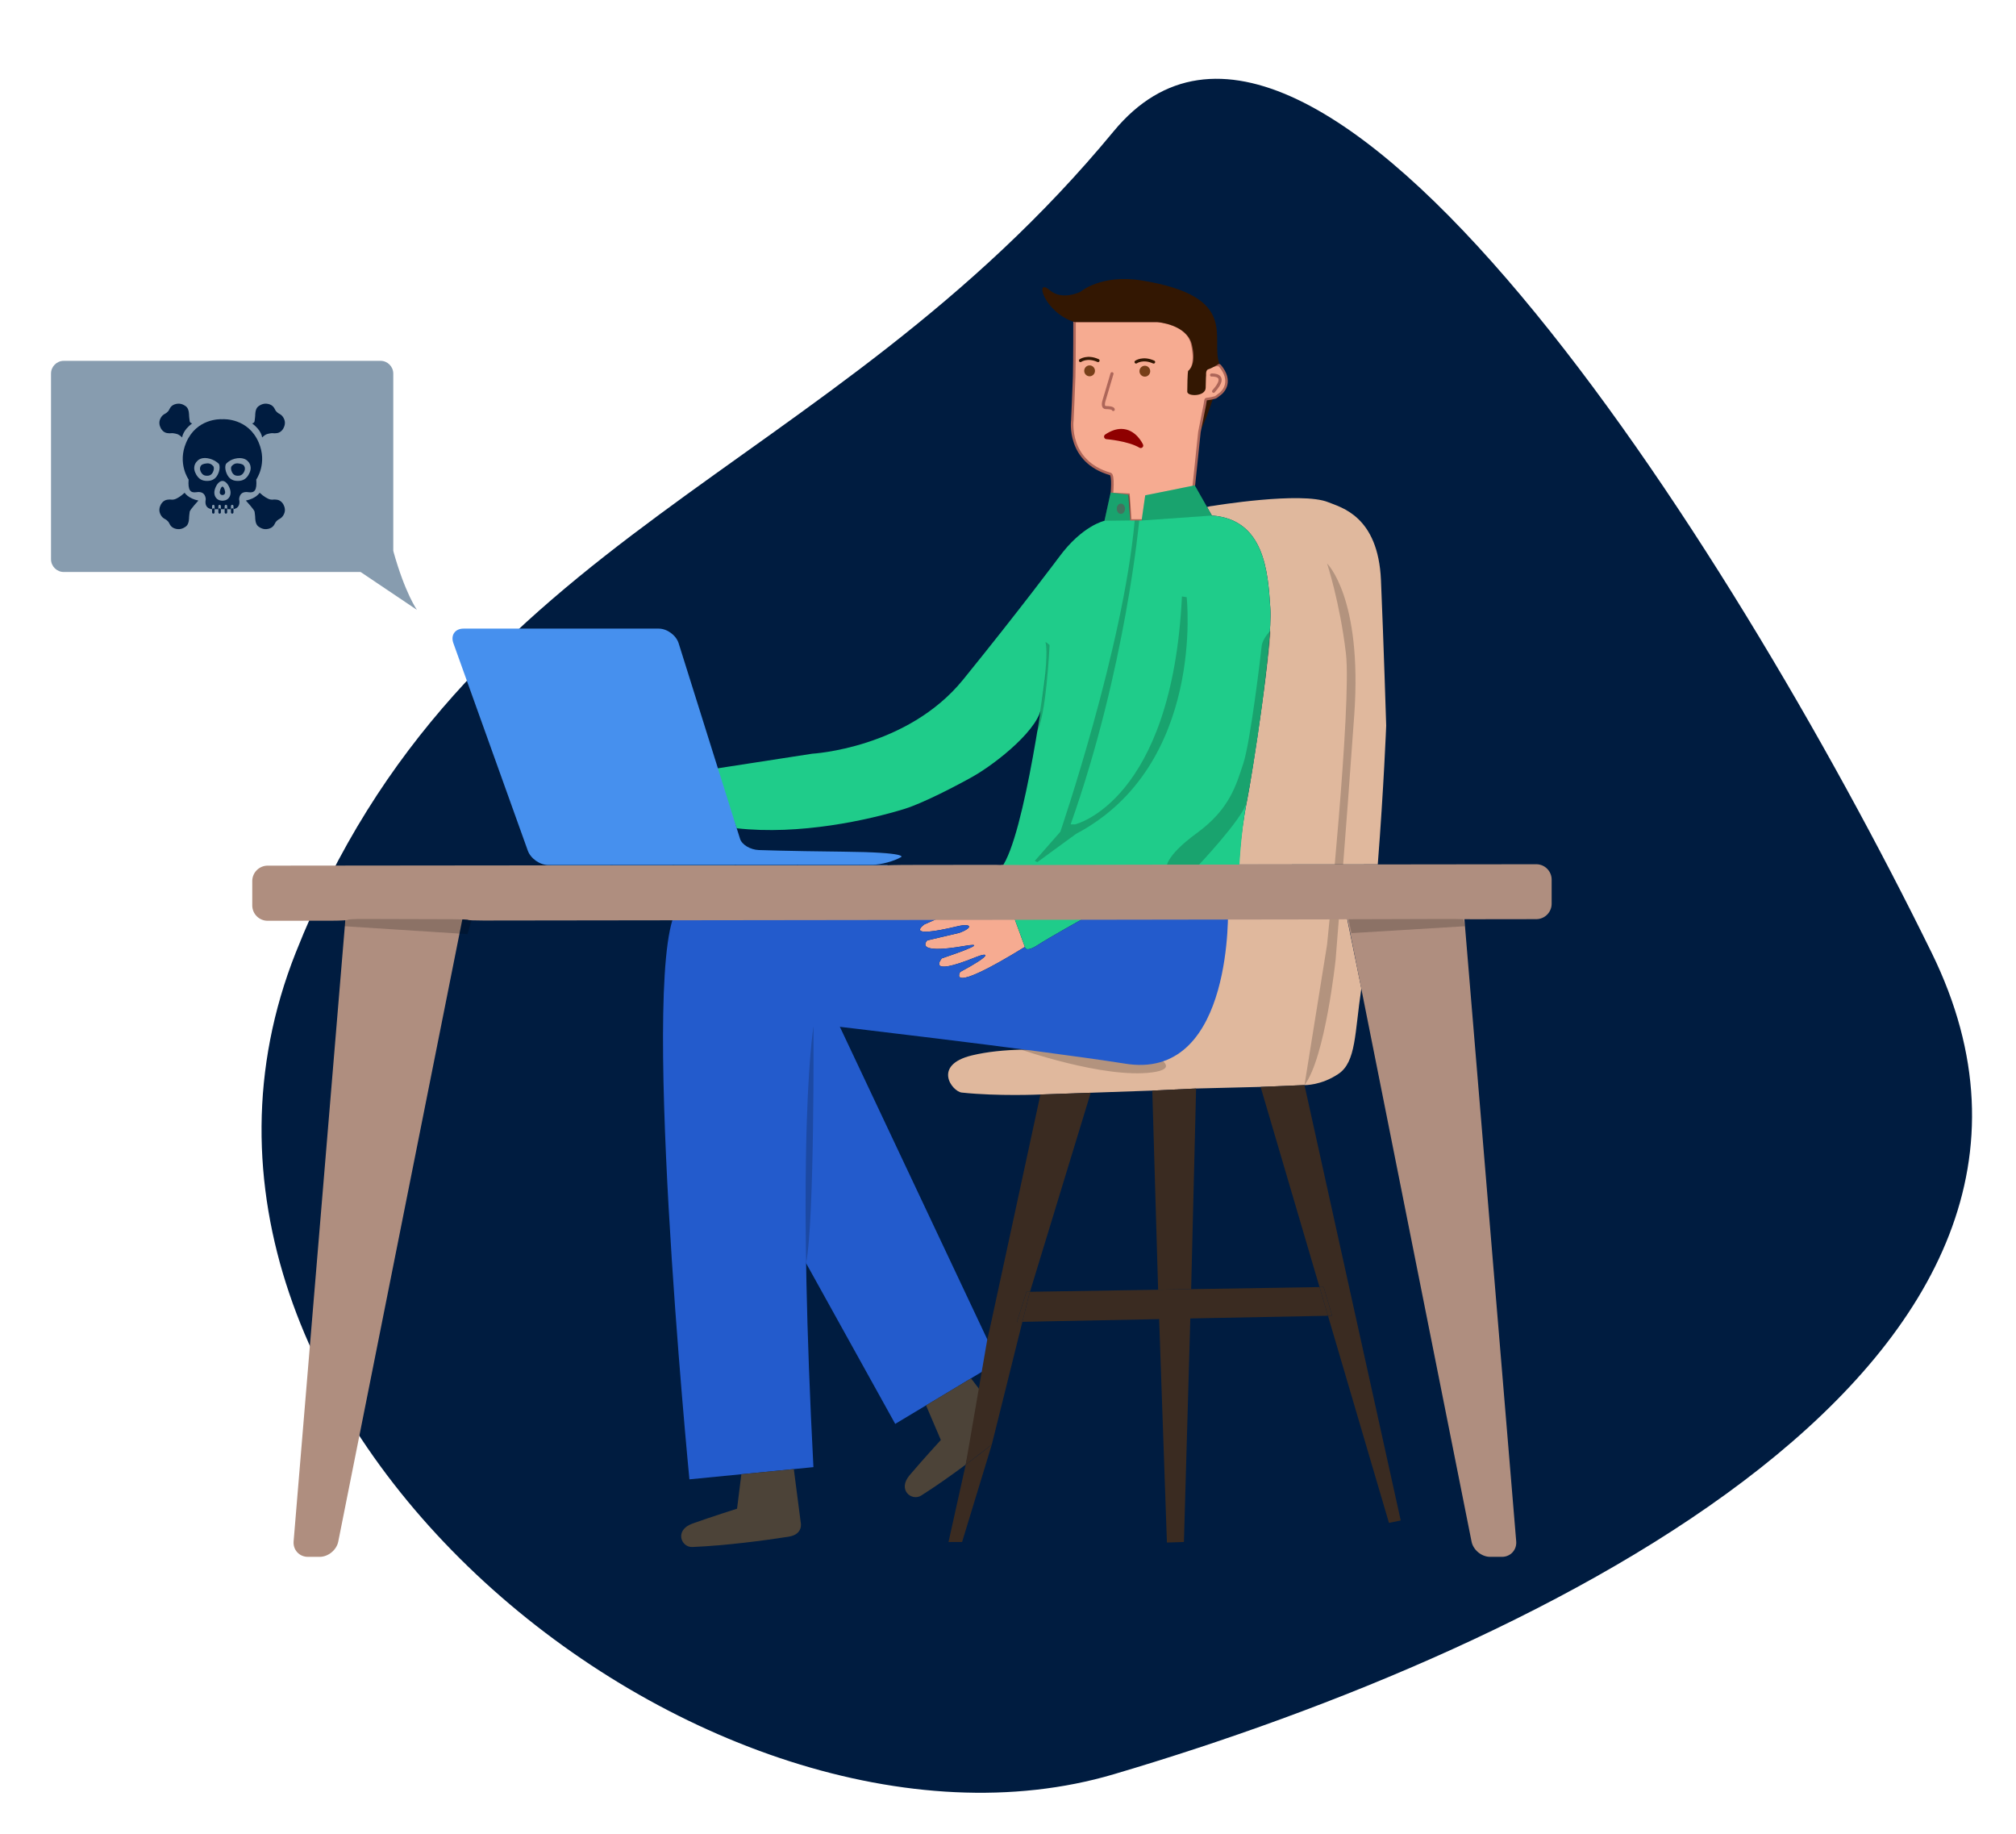 <?xml version="1.0" encoding="utf-8"?>
<!-- Generator: Adobe Illustrator 16.0.0, SVG Export Plug-In . SVG Version: 6.00 Build 0)  -->
<!DOCTYPE svg PUBLIC "-//W3C//DTD SVG 1.1//EN" "http://www.w3.org/Graphics/SVG/1.1/DTD/svg11.dtd">
<svg version="1.1" id="Layer_1" xmlns="http://www.w3.org/2000/svg" xmlns:xlink="http://www.w3.org/1999/xlink" x="0px" y="0px"
	 width="790.91px" height="719.48px" viewBox="0 0 790.91 719.48" enable-background="new 0 0 790.91 719.48" xml:space="preserve">
<path fill="#001C40" d="M757.822,373.737c78.416,159.765-150.928,272.069-320.91,322.245
	C278.696,742.685,43.947,555.663,116.001,373.737C181.538,208.271,324.06,188.153,436.912,51.492
	C515.145-43.246,677.762,210.622,757.822,373.737z"/>
<polygon fill="#235BCC" points="326.211,395.819 388.993,528.917 387.22,536.915 380.947,540.679 363.298,551.282 351.21,558.544 
	312.879,489.441 312.879,452.11 316.203,397.004 "/>
<path fill="#331702" d="M476.1,155.696c0,0-3.539,11.062-5.596,13.767c-2.055,2.706-2.322-13.583-2.322-13.583
	S473.654,150.623,476.1,155.696z"/>
<path fill="#F6AB91" d="M376.724,381.249c12.667-6.78,11.315-7.914,5.96-5.742c-19.761,7.998-13.186,0.422-13.186,0.422
	c15.297-5.163,14.681-5.875,8.976-4.886c-20.604,3.595-14.682-2.171-14.682-2.171l12.594-2.956c5.755-2.147,4.523-3.836-0.748-2.569
	c-21.762,5.211-12.943-0.76-12.943-0.76l14.029-6.166l19.603-0.711l5.741,15.731C370.656,390.803,376.724,381.249,376.724,381.249z"
	/>
<path fill="#E0B89D" d="M521.098,197.004c5.021,2.05,19.593,5.416,20.679,30.581c1.071,25.164,2.051,57.023,2.051,57.023
	s-0.967,24.609-3.305,54.455l-96.173,0.072l41.74-0.157c0,0,0.482-11.46,3.017-24.308c2.532-12.835,10.157-61.921,9.254-76.217
	c-0.906-14.307-2.377-34.755-22.922-36.226l-1.894-3.342c0.795-0.253,1.615-0.411,2.461-0.471
	C476.006,198.415,510.555,192.697,521.098,197.004z"/>
<path fill="#F6AB91" stroke="#AD6659" stroke-miterlimit="10" d="M436.189,194.048c0,0,0.799-7.738-0.576-8.136
	c-17.095-4.885-14.911-21.063-14.911-21.063s0.604-13.041,0.712-17.045c0.157-6.032,0.146-21.907,0.146-21.907h32.512
	c0,0,11.677,0.796,13.57,8.782c1.896,7.974-0.482,10.398-0.482,10.398s-0.373,0.012-0.435,7.503
	c-0.023,1.955,5.525,1.761,5.537-1.713c0.023-3.486,0.098-4.488,0.098-4.488s0.565-2.208,1.762-2.497
	c1.206-0.277,3.8-1.224,4.522-0.35c4.807,5.808,1.734,9.961-0.488,11.369c0,0-1.077,0.894-1.384,0.983
	c-4.586,1.335-3.447-0.458-4.122,2.981c-0.678,3.438-2.101,10.604-2.101,10.604l-2.323,22.245l-18.387,3.689l-0.789,8.784
	l-5.632-0.012l-0.699-10.121l-6.653-0.315"/>
<path fill="#331702" d="M478.362,142.631c0,0-3.036,1.901-4.242,2.187c-1.195,0.297-0.938,2.29-0.938,2.29s-0.147,1.392-0.172,4.973
	c-0.012,3.568-7.249,3.545-7.225,1.538c0.061-7.694,0.344-8.149,0.344-8.149s3.406-1.916,1.512-10.105
	c-1.895-8.203-13.57-9.021-13.57-9.021H421.56c-12.016-3.767-15.937-17.879-9.675-12.478c4.874,4.201,12.039,0.568,12.039,0.568
	s8.07-6.999,23.994-4.421C486.701,116.307,474.719,132.607,478.362,142.631z"/>
<path fill="#AF8E7F" d="M539.23,354.48l33.088-0.072l0.014,0.096l-33.115,0.024C539.217,354.503,539.217,354.492,539.23,354.48z"/>
<path fill="#AF8E7F" d="M539.217,354.528l-14.113,0.012l-0.012-0.036l14.139-0.022C539.217,354.492,539.217,354.503,539.217,354.528
	z"/>
<path fill="#4C4338" d="M380.947,540.679l4.21,5.514l-6.297,28.324c-5.562,4.15-11.666,8.469-17.444,12.123
	c-3.715,2.354-9.457-2.158-4.584-7.938c4.874-5.778,12.269-13.849,12.269-13.849l-5.802-13.571L380.947,540.679z"/>
<path fill="#773F19" d="M447.029,145.6c0-1.167,0.942-2.129,2.11-2.129c1.166,0,2.111,0.961,2.111,2.129
	c0,1.184-0.945,2.145-2.111,2.145C447.973,147.745,447.029,146.784,447.029,145.6z"/>
<path fill="#E0B89D" d="M525.104,343.683l8.976,44.067c-2.642,17.457-2,28.779-8.976,33.487c-6.877,4.642-13.329,4.403-13.329,4.403
	l-17.216,0.712l-25.309,0.629l-17.189,0.818l-24.151,0.845l-19.734,0.688c0,0-16.662,0.761-30.873-0.761
	c-3.755-0.402-11.645-10.782,3.983-14.574c23.938-5.811,61.956,1.195,61.956,1.195s-0.097-3.112-0.191-8.602
	c41.101,4.995,38.711-61.741,38.711-61.741l-38.604-0.012c0-0.362,0.012-0.712,0.022-1.074L525.104,343.683z"/>
<path fill="#1FCC8A" d="M443.145,356.228l17.371,0.193c-2.483,1.508-9.95,2.473-17.432,3.088
	C443.098,358.424,443.121,357.327,443.145,356.228z"/>
<g>
	<path fill="#AF8E7F" d="M574.045,354.963c-0.277-3.342-3.25-6.074-6.604-6.072l-20.918,0.017
		c-3.354,0.002-8.843,0.007-12.195,0.009l-1.92,0.002c-3.354,0.002-5.562,2.696-4.906,5.985l6.594,33.087
		c0.654,3.288,1.729,8.67,2.383,11.959l40.839,204.766c0.655,3.289,3.938,5.979,7.291,5.979h4.633c3.354,0,5.869-2.734,5.592-6.076
		L574.045,354.963z"/>
</g>
<path fill="#1FCC8A" d="M408.624,276.353c0,9.021-17.737,23.036-26.859,28.204c-6.121,3.468-19.585,10.465-26.763,12.696
	c-14.29,4.441-41.381,10.418-65.967,7.647l-8.891-23.298l38.484-5.947c0,0,37.313-2.059,59.237-29.086
	c21.923-27.028,37.558-47.971,37.558-47.971c9.166-12.51,17.877-14.307,17.877-14.307l2.269-10.363l0.157-0.699l6.947,0.82
	l0.699,10.121l4.5,0.012l1.412-9.88l19.434-3.92l4.826,8.505l1.893,3.342c20.546,1.471,22.017,21.919,22.923,36.226
	c0.903,14.295-6.722,63.381-9.255,76.217c-2.532,12.847-3.016,27.928-3.016,27.928l-41.74,0.157h-0.733l-50.774-2.377
	c9.276-12.015,17.732-77.701,17.732-77.701"/>
<path fill="#773F19" d="M427.463,143.326c1.168,0,2.111,0.961,2.111,2.146c0,1.167-0.943,2.129-2.111,2.129
	c-1.166,0-2.109-0.961-2.109-2.129C425.354,144.287,426.297,143.326,427.463,143.326z"/>
<path fill="#1FCC8A" d="M396.327,355.71l46.816,0.518c-0.022,1.1-0.047,2.196-0.061,3.281c-9.18,0.75-18.371,0.965-18.371,0.965
	s-12.752,7.096-17.649,10.255c-4.909,3.161-4.994,0.713-4.994,0.713L396.327,355.71z"/>
<path fill="#AF8E7F" d="M392.841,339.171l50.774-0.037l-50.895,0.193C392.756,339.28,392.805,339.22,392.841,339.171z"/>
<path opacity="0.2" enable-background="new    " d="M399.727,411.428c0,0,33.306,11.792,52.334,9.223
	c19.029-2.569-18.6-14.461-18.6-14.461L399.727,411.428z"/>
<g id="XMLID_35_">
	<polygon fill="#3A2B21" points="519.289,504.851 522.605,516.094 520.99,516.129 517.781,505.224 517.672,504.874 	"/>
	<polygon fill="#3A2B21" points="404.083,506.72 403.795,507.673 401.092,518.507 398.97,518.542 402.672,506.745 	"/>
	<polygon fill="#3A2B21" points="511.773,425.642 549.531,596.424 544.912,597.377 520.99,516.129 522.605,516.094 519.289,504.851 
		517.672,504.874 514.463,493.981 494.559,426.354 	"/>
	<polygon fill="#3A2B21" points="517.781,505.224 520.99,516.129 466.982,517.179 464.473,604.868 457.801,605.085 454.75,517.445 
		401.092,518.507 403.795,507.673 404.083,506.72 454.352,505.912 467.307,505.684 517.672,504.874 	"/>
	<polygon fill="#3A2B21" points="469.25,426.981 467.307,505.684 454.352,505.912 452.061,427.801 	"/>
	<polygon fill="#3A2B21" points="427.908,428.646 404.083,506.72 402.672,506.745 398.97,518.542 401.092,518.507 389.101,566.65 
		378.86,574.517 387.22,526.046 388.993,518.048 408.174,429.334 	"/>
	<path fill="#3A2B21" d="M378.86,574.517c3.739-2.773,7.25-5.477,10.241-7.865l-11.653,38.206l-5.332,0.022L378.86,574.517z"/>
</g>
<path opacity="0.2" enable-background="new    " d="M319.146,402.77c0,0,0.466,75.404-2.9,92.741
	c-3.367,17.336-30.031-60.583-30.031-60.583l5.037-28.441L319.146,402.77z"/>
<path fill="#235BCC" d="M481.76,355.71l-38.604-0.013l-176.667-0.048c-16.394,16.008,3.98,224.645,3.98,224.645l20.375-2.003
	l20.58-2.026l7.696-0.76c-2.932-55.998-3.377-95.519-2.919-122.479c0.627-36.843,2.943-50.258,2.943-50.258l2.111-0.952
	c0,0,83.43,9.662,120.427,15.453c0.461,0.072,0.918,0.133,1.365,0.192C484.148,422.457,481.76,355.71,481.76,355.71z
	 M443.084,359.509c-9.18,0.75-18.371,0.965-18.371,0.965s-12.752,7.096-17.648,10.255c-4.91,3.161-4.995,0.713-4.995,0.713
	c-31.413,19.36-25.344,9.808-25.344,9.808c12.667-6.78,11.315-7.914,5.96-5.742c-19.761,7.998-13.186,0.422-13.186,0.422
	c15.297-5.163,14.681-5.875,8.976-4.886c-20.604,3.595-14.682-2.171-14.682-2.171l12.594-2.956c5.755-2.146,4.523-3.836-0.748-2.569
	c-21.762,5.211-12.943-0.76-12.943-0.76l14.029-6.166l19.603-0.711l46.816,0.519l17.371,0.192
	C458.031,357.929,450.564,358.894,443.084,359.509z"/>
<path fill="#4690EE" d="M209.091,339.328l139.236-0.121c-0.145,0.084-0.241,0.121-0.241,0.121H209.091z"/>
<g>
	<path fill="#4690EE" d="M353.549,336.188c-2.872,1.661-7.936,3.021-11.253,3.024l-127.172,0.11
		c-3.317,0.003-6.948-2.549-8.068-5.672l-29.198-81.39c-1.12-3.123,0.678-5.677,3.995-5.677h76.554c3.317,0,6.845,2.589,7.839,5.754
		l12.092,38.506c0.994,3.165,2.62,8.344,3.613,11.51l5.267,16.79c0.993,3.165,1.809,5.756,1.812,5.756
		c0.003,0,0.593,1.869,1.309,4.155c0.717,2.286,4.016,4.261,7.331,4.388c0,0,9.993,0.384,33.034,0.637
		C356.735,334.346,353.549,336.188,353.549,336.188z"/>
</g>
<path fill="#4C4338" d="M314.14,597.207c0,0,1.158,4.646-4.765,5.587c-9.397,1.482-24.706,3.497-37.771,4.04
	c-4.378,0.182-7.105-6.598,0-9.167c7.118-2.571,17.553-5.863,17.553-5.863l1.689-13.512l20.58-2.026L314.14,597.207z"/>
<polygon fill="#AF8E7F" points="136.482,354.408 183.722,354.503 183.65,354.865 136.445,354.902 "/>
<g>
	<path fill="#AF8E7F" d="M177.552,349.262c3.354-0.003,5.561,2.687,4.905,5.975l-49.753,249.479
		c-0.656,3.289-3.936,5.979-7.29,5.979h-4.633c-3.354,0-5.87-2.734-5.592-6.076l20.75-249.249c0.278-3.342,3.25-6.078,6.604-6.081
		L177.552,349.262z"/>
</g>
<g>
	<path fill="#8F0000" d="M447.525,175.26c-0.089,0-0.175-0.023-0.252-0.069c-4.55-2.704-13.107-3.414-13.193-3.42
		c-0.209-0.017-0.385-0.164-0.439-0.367c-0.053-0.203,0.027-0.417,0.201-0.535c2.096-1.415,4.129-2.131,6.041-2.131
		c5.422,0,7.986,5.588,8.094,5.827c0.089,0.196,0.037,0.427-0.123,0.57C447.76,175.218,447.643,175.26,447.525,175.26z"/>
	<path fill="#8F0000" d="M439.883,169.231c5.164,0,7.644,5.535,7.644,5.535c-4.703-2.795-13.406-3.488-13.406-3.488
		C436.318,169.794,438.236,169.231,439.883,169.231 M439.883,168.244c-2.014,0-4.139,0.746-6.315,2.216
		c-0.349,0.235-0.511,0.664-0.402,1.07c0.104,0.406,0.457,0.7,0.877,0.734c0.084,0.007,8.531,0.708,12.979,3.352
		c0.155,0.093,0.331,0.139,0.506,0.139c0.235,0,0.471-0.085,0.655-0.25c0.322-0.287,0.423-0.749,0.244-1.142
		C448.314,174.113,445.621,168.244,439.883,168.244L439.883,168.244z"/>
</g>
<polyline opacity="0.2" enable-background="new    " points="573.313,357.53 574.781,363.321 530.178,366.035 528.482,357.53 "/>
<path opacity="0.2" enable-background="new    " d="M520.639,221.047c0,0,13.881,13.351,10.668,59.261
	c-3.215,45.91-7.313,96.057-7.313,96.057s-4.06,38.547-12.219,49.275l8.864-55.135c0,0,9.738-94.273,7.386-114.223
	C525.671,236.333,520.639,221.047,520.639,221.047z"/>
<path fill="none" stroke="#AD6659" stroke-width="1.206" stroke-linecap="round" stroke-linejoin="round" stroke-miterlimit="10" d="
	M436.256,146.591l-3.1,10.447c0,0-0.965,2.81,0.688,2.834c3.004,0.036,2.906,0.76,2.906,0.76"/>
<path opacity="0.2" enable-background="new    " d="M498.359,247.457c0,0-3.103,3.075-3.396,6.065
	c-0.293,2.99-4.426,37.681-7.209,46.015c-2.785,8.333-5.219,17.76-18.211,27.25c-12.994,9.49-11.854,13.71-11.854,13.71
	l11.854-0.387c0,0,18.104-19.052,19.562-25.439C490.561,308.284,499.256,250.495,498.359,247.457z"/>
<path fill="none" stroke="#AD6659" stroke-width="1.206" stroke-linecap="round" stroke-linejoin="round" stroke-miterlimit="10" d="
	M475.311,147.11c0,0,7.025-0.519,0.789,6.378"/>
<polyline opacity="0.2" enable-background="new    " points="136.445,357.53 134.976,363.321 183.413,366.422 186.365,356.228 "/>
<g id="XMLID_33_">
	<g>
		<g>
			<path fill="#AF8E7F" d="M602.707,339.01c3.318-0.004,6.031,2.707,6.031,6.024v9.48c0,3.318-2.713,6.036-6.031,6.041
				l-24.344,0.032c-3.318,0.005-6.035-0.021-6.037-0.059c-0.004-0.036-2.721-0.06-6.039-0.049l-21.025,0.063
				c-3.317,0.01-8.746,0.023-12.063,0.033l-2.076,0.004c-3.318,0.01-6.029,0.027-6.025,0.04c0.002,0.014-2.709,0.028-6.024,0.033
				l-69.861,0.103c-3.316,0.006-8.744,0.013-12.063,0.019l-247.467,0.32c-3.317,0.005-6.016-0.105-5.996-0.245
				s-2.678-0.262-5.996-0.271l-35.177-0.099c-3.317-0.011-6.04,0.138-6.05,0.325c-0.01,0.189-2.732,0.349-6.05,0.353l-25.417,0.033
				c-3.317,0.004-6.032-2.708-6.032-6.024V345.6c0-3.316,2.714-6.034,6.032-6.038l98.063-0.097
				c3.317-0.003,8.746-0.006,12.063-0.006h126.932c3.317,0,6.053-0.014,6.08-0.03c0.026-0.016,2.907-0.143,6.225-0.146l32.451-0.043
				c3.317-0.005,6.012,0.026,5.989,0.069s2.635,0.137,5.952,0.118l38.833-0.212c3.316-0.018,6.195-0.033,6.398-0.033
				c0.202,0,3.082-0.003,6.397-0.006l84.109-0.085c3.315-0.003,8.744-0.009,12.063-0.013L602.707,339.01z"/>
		</g>
	</g>
</g>
<path opacity="0.2" enable-background="new    " d="M463.689,233.957l1.864,0.29c0,0,7.422,66.007-43.403,92.854l-15.17,11.073
	l-1.021-0.477l10.026-11.432c0,0,24.727-72.302,29.172-122.083l1.778-0.007c0,0-5.311,58.255-26.905,119.191h1.748
	C421.779,323.366,459.803,314.512,463.689,233.957z"/>
<path opacity="0.2" enable-background="new    " d="M410.17,251.962c-0.117-0.466,1.607,1.061,1.607,1.061
	s-1.369,29.065-5.187,34.289C406.592,287.312,411.963,259.084,410.17,251.962z"/>
<path opacity="0.2" enable-background="new    " d="M433.301,204.29l10.072-0.121c0,0,0.176-10.018-0.699-10.121
	c-6.947-0.82-6.947-0.82-6.947-0.82L433.301,204.29z"/>
<polygon opacity="0.2" enable-background="new    " points="475.438,202.228 447.873,204.181 449.285,194.301 468.719,190.381 "/>
<path opacity="0.2" enable-background="new    " d="M443.09,195.194c0.299,3.386,0.283,8.976,0.283,8.976l0,0l-0.699-10.121
	C443.135,194.406,443.063,194.891,443.09,195.194z"/>
<ellipse fill="#44725E" cx="439.741" cy="199.563" rx="1.618" ry="2.021"/>
<path fill="none" stroke="#331702" stroke-width="1.206" stroke-linecap="round" stroke-linejoin="round" stroke-miterlimit="10" d="
	M423.879,141.438c0,0,2.654-1.918,6.904,0"/>
<path fill="none" stroke="#331702" stroke-width="1.206" stroke-linecap="round" stroke-linejoin="round" stroke-miterlimit="10" d="
	M445.689,142.012c0,0,2.653-1.918,6.901,0"/>
<g>
	<path fill="#879CAF" d="M154.286,219.371c0,2.75-2.25,5-5,5H25.013c-2.75,0-5-2.25-5-5v-72.83c0-2.75,2.25-5,5-5h124.273
		c2.75,0,5,2.25,5,5V219.371L154.286,219.371z"/>
</g>
<g>
	<g id="XMLID_32_">
		<path fill="#001C40" d="M95.448,182.38c0,0,1.084,0.891,0.425,2.448c-0.661,1.56-1.686,1.779-2.444,1.794
			c-0.646,0.012-2.038-0.001-2.656-2.029c-0.159-0.521-0.207-1.136,0-1.587c0,0,0.851-1.343,2.456-1.246
			C94.833,181.855,95.448,182.38,95.448,182.38z"/>
		<path fill="#001C40" d="M87.288,164.442c-0.002,0-0.004,0.001-0.009,0.001c-0.001,0-0.001,0-0.002,0
			c-0.014,0-0.037-0.001-0.066-0.002C87.236,164.438,87.262,164.441,87.288,164.442z"/>
		<polygon fill="#001C40" points="87.241,196.409 87.252,196.411 87.241,196.411 		"/>
		<path fill="#001C40" d="M88.286,192.716c-0.268-1.394-0.749-1.754-0.952-1.844c-0.012,0-0.023,0-0.037,0
			c-0.019,0-0.039,0-0.057-0.003c-0.008,0-0.017-0.001-0.025-0.002c-0.193,0.081-0.689,0.428-0.964,1.849
			c-0.219,1.139,0.496,1.399,0.851,1.46h0.168c0.008,0,0.019,0,0.027,0.001c0.026,0,0.05,0.001,0.073,0.01
			C87.69,194.146,88.521,193.93,88.286,192.716z"/>
		<path fill="#001C40" d="M101.483,173.557c-4.093-9.492-13.458-9.157-14.196-9.115c-0.002,0-0.004,0.001-0.009,0.001
			c-0.001,0-0.001,0-0.002,0c-0.014,0-0.037-0.001-0.066-0.002h-0.007c-1.027-0.049-10.128-0.202-14.146,9.116
			c-3.555,8.241,0.946,14.542,0.946,14.542c-0.32,4.181,0.66,5.357,3.094,4.973c3.69-0.584,3.621,2.795,3.621,2.795
			c-0.795,4.033,2.799,3.885,2.799,3.885l3.724-0.031h0.057l3.726,0.031c0,0,3.593,0.148,2.797-3.885c0,0-0.069-3.379,3.622-2.795
			c2.434,0.385,3.413-0.792,3.094-4.973C100.537,188.099,105.036,181.798,101.483,173.557z M81.054,188.64
			c-1.387-0.024-3.259-0.432-4.468-3.281s0.777-4.479,0.777-4.479s1.156-1.608,4.058-1.134c2.889,0.472,4.491,2.277,4.491,2.277
			c0.375,0.83,0.29,1.952,0,2.903C84.781,188.636,82.234,188.663,81.054,188.64z M88.376,196.246
			c-0.32,0.086-0.802,0.148-1.06,0.162c-0.006,0-0.012,0.001-0.019,0.001v0.002c-0.002,0-0.008,0-0.013-0.002
			c-0.002,0.002-0.002,0.002-0.004,0c-0.007,0.002-0.015,0.002-0.022,0.002H87.24v-0.002h-0.006
			c-0.255-0.011-0.749-0.076-1.072-0.163c-1.159-0.306-2.809-1.875-1.719-4.757c0.678-1.802,1.731-2.678,2.578-2.824
			c0.039,0.012,0.083,0.022,0.132,0.022c0.069,0,0.13-0.014,0.183-0.038c0.019,0.002,0.036,0.004,0.055,0.008
			c0.09,0.015,0.18,0.027,0.27,0.043c0.04,0.007,0.078,0.021,0.111,0.04c0.005,0,0.013-0.005,0.02-0.006c0.002,0,0.002,0,0.002,0
			c0.788,0.273,1.695,1.145,2.302,2.755C91.184,194.371,89.534,195.94,88.376,196.246z M97.953,185.359
			c-1.208,2.85-3.083,3.257-4.467,3.281c-1.183,0.022-3.727-0.004-4.858-3.713c-0.289-0.951-0.377-2.073,0-2.903
			c0,0,1.473-1.905,4.49-2.277c2.919-0.36,4.058,1.134,4.058,1.134S99.162,182.51,97.953,185.359z"/>
		<path fill="#001C40" d="M83.768,183.006c0.207,0.451,0.159,1.066,0,1.587c-0.62,2.028-2.01,2.041-2.656,2.029
			c-0.758-0.015-1.782-0.234-2.443-1.794c-0.662-1.558,0.424-2.448,0.424-2.448s0.615-0.525,2.22-0.62
			C82.917,181.664,83.768,183.006,83.768,183.006z"/>
	</g>
	<path fill="#001C40" d="M98.877,166.079c0,0,0.855-0.06,0.999-0.86c0.145-0.805,0.245-2.225,0.245-2.225s-0.08-2.56,1.144-3.521
		c1.225-0.958,2.702-1.489,4.526-0.856c1.824,0.634,2.043,2.195,2.497,2.662c0.453,0.467,0.678,0.692,1.078,0.914
		c0.4,0.22,1.597,0.705,2.229,2.534c0.633,1.833-0.575,3.563-0.575,3.563s-0.773,1.35-2.279,1.593
		c-1.506,0.244-1.667-0.116-2.685,0.103c-1.017,0.217-1.657,0.137-3.23,1.611C102.825,171.596,102.683,168.829,98.877,166.079z
		 M72.433,193.282c-1.574,1.474-3.174,2.429-4.19,2.646c-1.018,0.218-1.18-0.142-2.685,0.104c-1.506,0.242-2.279,1.592-2.279,1.592
		s-1.207,1.729-0.575,3.56c0.632,1.831,1.829,2.315,2.229,2.536c0.401,0.221,0.625,0.446,1.078,0.915
		c0.454,0.465,0.674,2.026,2.498,2.66c1.823,0.634,3.301,0.103,4.525-0.858c1.224-0.959,1.145-3.52,1.145-3.52
		s0.099-1.418,0.244-2.221c0.145-0.802,3.416-4.346,3.416-4.346C73.791,195.541,72.433,193.282,72.433,193.282z M75.421,166.079
		c0,0-0.854-0.06-0.999-0.86c-0.145-0.805-0.244-2.225-0.244-2.225s0.079-2.56-1.145-3.521c-1.223-0.958-2.702-1.489-4.525-0.856
		c-1.824,0.634-2.044,2.195-2.498,2.662c-0.453,0.467-0.677,0.692-1.078,0.914c-0.4,0.22-1.596,0.705-2.229,2.534
		c-0.632,1.833,0.575,3.563,0.575,3.563s0.773,1.35,2.279,1.593c1.505,0.244,1.668-0.116,2.685,0.103
		c1.017,0.217,1.656,0.137,3.229,1.611C71.472,171.596,71.616,168.829,75.421,166.079z M96.459,196.35c0,0,3.273,3.544,3.417,4.346
		c0.144,0.803,0.244,2.221,0.244,2.221s-0.08,2.561,1.144,3.52c1.225,0.961,2.702,1.492,4.526,0.858
		c1.824-0.634,2.043-2.195,2.497-2.66c0.453-0.469,0.678-0.694,1.078-0.915c0.399-0.221,1.596-0.705,2.229-2.536
		c0.632-1.831-0.575-3.56-0.575-3.56s-0.774-1.35-2.278-1.592c-1.507-0.245-1.669,0.114-2.687-0.104
		c-1.017-0.218-2.617-1.173-4.19-2.646C101.865,193.282,100.508,195.541,96.459,196.35z"/>
	
		<path fill="none" stroke="#879CAF" stroke-width="0.987" stroke-linecap="round" stroke-linejoin="round" stroke-miterlimit="10" d="
		M91.098,199.54c0-0.342,0-0.682,0-1.022 M88.63,198.517c0,0.341,0,0.681,0,1.022 M86.162,199.54c0-0.342,0-0.682,0-1.022
		 M83.693,198.517c0,0.341,0,0.681,0,1.022"/>
	
		<path fill="none" stroke="#001C40" stroke-width="0.987" stroke-linecap="round" stroke-linejoin="round" stroke-miterlimit="10" d="
		M91.098,199.881c0,0.371,0,0.738,0,1.107 M88.63,199.881c0,0.371,0,0.738,0,1.107 M86.162,199.881c0,0.371,0,0.738,0,1.107
		 M83.693,200.989c0-0.369,0-0.736,0-1.107"/>
</g>
<path fill="#879CAF" d="M141.472,224.371l22.091,14.85c0,0-4.695-6.6-9.277-23.1"/>
</svg>
